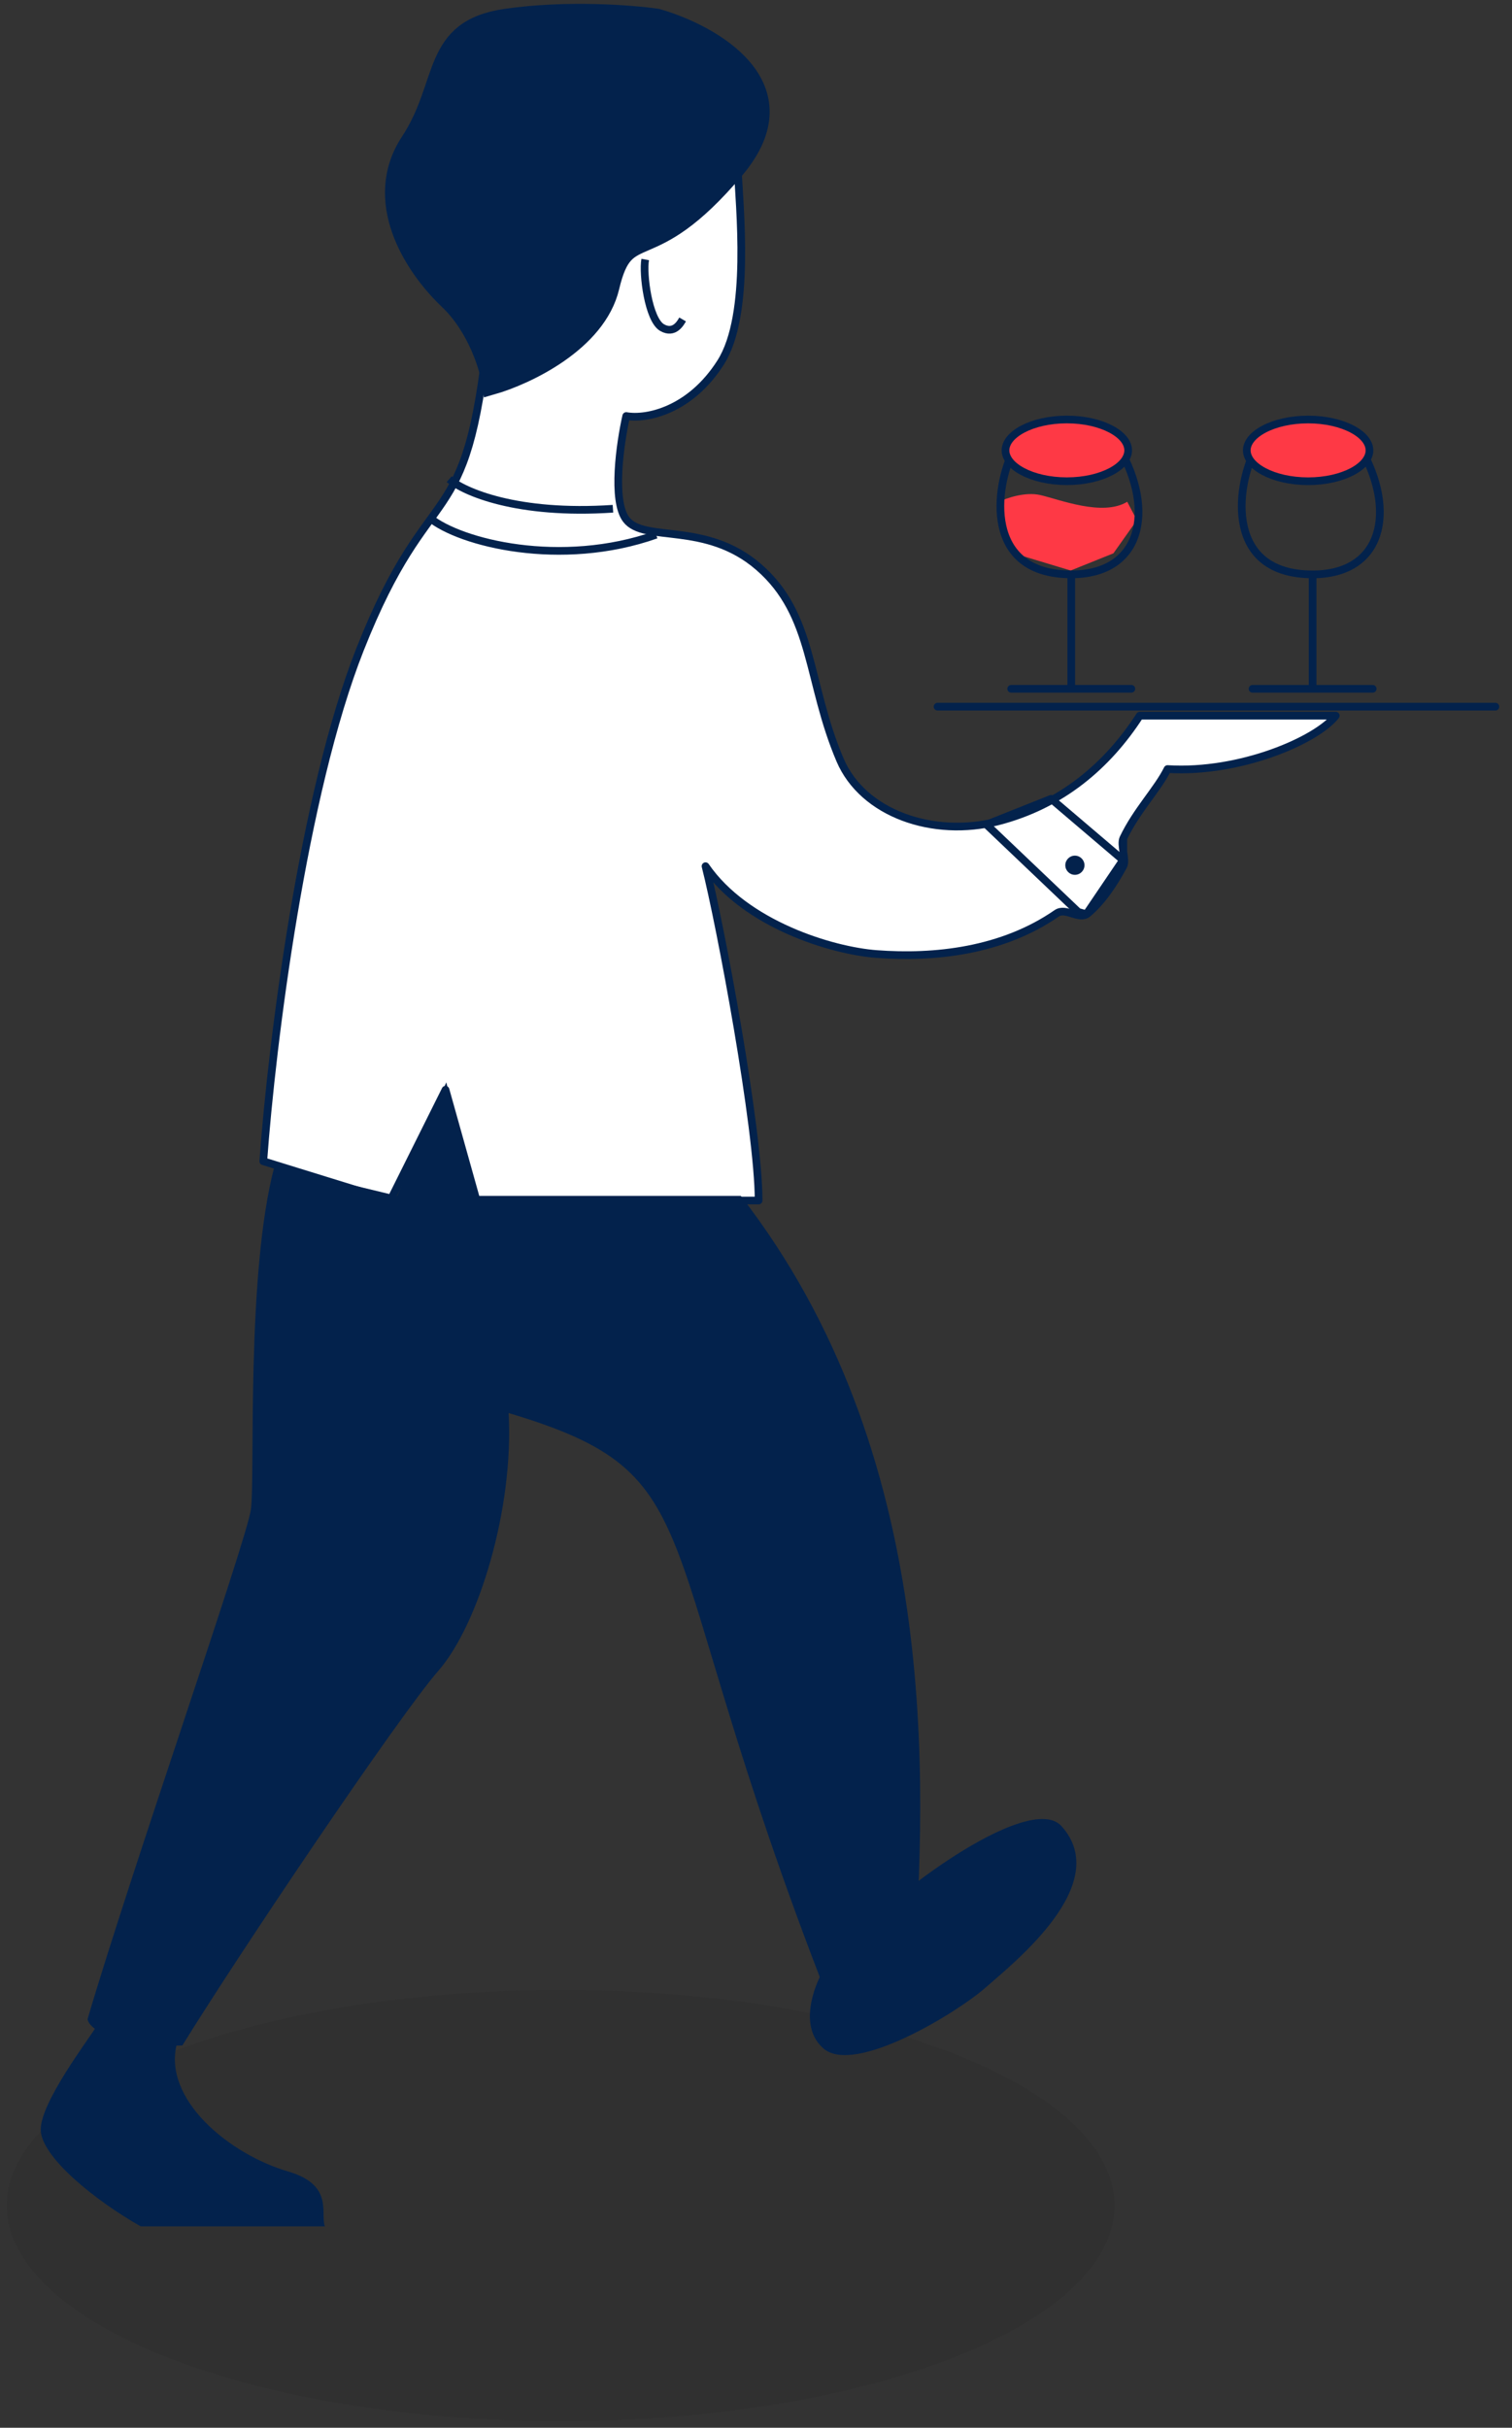 <svg width="129" height="207" viewBox="0 0 129 207" fill="none" xmlns="http://www.w3.org/2000/svg">
<rect x="0" y="0" width="129" height="207" fill="#333333" stroke="none"/>
<ellipse opacity="0.1" cx="47.833" cy="188.053" rx="47.253" ry="18.387" fill="#141414"/>
<path d="M62.927 14.082C63.08 17.695 64.084 26.813 61.488 30.901C58.893 34.988 55.183 35.782 53.428 35.472C52.913 37.743 52.191 42.687 53.428 44.298C54.974 46.31 60.194 44.419 64.723 48.34C69.469 52.448 68.838 58.137 71.67 64.793C73.618 69.369 79.616 71.447 85.109 70.042C90.575 68.644 94.506 65.252 97.242 61.02H113.964C112.372 63.09 105.825 65.957 99.612 65.572C98.741 67.324 96.972 69.094 95.837 71.475V72.617C95.909 73.095 95.988 73.578 95.837 73.855C94.96 75.471 93.968 76.918 92.814 77.877C92.071 78.493 90.944 77.329 90.152 77.877C85.489 81.1 79.721 81.715 74.786 81.344C70.966 81.058 63.606 78.816 60.194 73.855C61.462 78.831 64.723 96.228 64.723 102.361H40.659L38.01 92.915L33.301 102.361L22.462 99.01C23.189 88.936 25.858 67.661 30.713 55.378C36.783 40.025 39.791 46.236 41.635 28.347L62.927 14.082Z" fill="white"/>
<path d="M95.837 73.855C94.96 75.471 93.968 76.918 92.814 77.877C92.071 78.493 90.944 77.329 90.152 77.877C85.489 81.1 79.721 81.715 74.786 81.344C70.966 81.058 63.606 78.816 60.194 73.855C61.462 78.831 64.723 96.228 64.723 102.361C59.671 102.361 45.046 102.361 40.659 102.361L38.01 92.915L33.301 102.361L22.462 99.01C23.189 88.936 25.858 67.661 30.713 55.378C36.783 40.025 39.791 46.236 41.635 28.347L62.927 14.082C63.08 17.695 64.084 26.813 61.488 30.901C58.893 34.988 55.183 35.782 53.428 35.472C52.913 37.743 52.191 42.687 53.428 44.298C54.974 46.31 60.194 44.419 64.723 48.34C69.469 52.448 68.838 58.137 71.67 64.793C73.618 69.369 79.616 71.447 85.109 70.042C90.575 68.644 94.506 65.252 97.242 61.02H113.964C112.372 63.09 105.825 65.957 99.612 65.572C98.741 67.324 96.972 69.094 95.837 71.475M95.837 73.855C96.126 73.323 95.572 72.033 95.837 71.475M95.837 73.855V71.475" stroke="#03224C" stroke-width="0.656" stroke-linejoin="round"/>
<path d="M38.323 40.855C39.565 41.925 44.097 43.929 52.295 43.378M36.646 44.141C39.238 46.281 47.847 48.466 55.978 45.593" stroke="#03224C" stroke-width="0.656"/>
<path d="M62.713 14.411C68.663 7.35 60.755 2.902 56.057 1.561C53.939 1.251 48.403 0.817 43.2 1.561C36.697 2.491 38.253 7.134 34.988 12.088C31.723 17.043 35.157 22.617 38.253 25.559C40.731 27.913 41.761 31.391 41.967 32.836C44.855 32.011 50.909 29.182 52.024 24.475C53.417 18.591 55.276 23.236 62.713 14.411Z" fill="#03224C" stroke="#03224C" stroke-width="1.64"/>
<path d="M70.575 170.206C54.977 130.249 61.286 125.833 43.394 120.48C43.851 128.626 40.835 138.523 37.4 142.457C33.965 146.391 20.326 166.668 15.559 174.403C10.026 174.649 7.576 173.026 7.471 172.155C11.211 159.45 21.04 131.386 21.409 128.682C21.777 125.977 20.974 108.601 23.418 99.439L33.888 101.969L38.076 92.283L40.519 101.969H63.205C80.18 123.836 79.115 151.708 77.92 168.407C76.814 170.989 72.011 170.309 70.575 170.206Z" fill="#03224C"/>
<path d="M84.162 70.306L91.988 77.755L92.689 77.947L95.816 73.332L89.68 68.111L84.162 70.306Z" stroke="#03224C" stroke-width="0.656" stroke-linejoin="round"/>
<path d="M3.474 181.565C3.479 179.245 7.501 173.952 8.144 172.904L15.092 174.249C13.853 179.002 19.604 183.695 24.564 185.141C28.531 186.299 27.298 188.733 27.718 189.827H12.004C8.144 187.645 3.469 183.886 3.474 181.565Z" fill="#03224C"/>
<path d="M70.281 174.681C68.141 172.879 69.39 169.429 70.281 167.929C75.162 161.786 87.813 152.679 90.551 155.689C95.039 160.624 86.471 167.365 84.079 169.475C81.688 171.585 72.956 176.933 70.281 174.681Z" fill="#03224C"/>
<path d="M55.048 22.126C54.821 23.341 55.324 27.257 56.484 27.93C57.542 28.543 58.089 27.494 58.238 27.237" stroke="#03224C" stroke-width="0.656"/>
<circle cx="91.707" cy="73.773" r="0.818" fill="#03224C"/>
<path d="M79.99 60.253H127.583" stroke="#03224C" stroke-width="0.656" stroke-linecap="round"/>
<path d="M88.738 42.207C87.453 41.92 85.863 42.471 85.229 42.782H85.053L86.483 47.178L91.346 48.644L94.993 47.178L96.996 44.353L96.173 42.782C94.064 44.07 90.345 42.566 88.738 42.207Z" fill="#FE3945"/>
<path d="M86.273 58.729H91.398M96.523 58.729H91.398M91.398 58.729V48.972M91.398 48.972C83.899 48.972 84.878 41.512 86.463 38.4M91.398 48.972C97.338 48.972 98.601 43.637 95.494 38.185" stroke="#03224C" stroke-width="0.656" stroke-linecap="round"/>
<path d="M96.253 38.399C96.253 39.036 95.763 39.689 94.798 40.202C93.848 40.708 92.513 41.03 91.02 41.03C89.527 41.03 88.192 40.708 87.242 40.202C86.278 39.689 85.787 39.036 85.787 38.399C85.787 37.762 86.278 37.109 87.242 36.596C88.192 36.09 89.527 35.768 91.02 35.768C92.513 35.768 93.848 36.09 94.798 36.596C95.763 37.109 96.253 37.762 96.253 38.399Z" fill="#FE3945" stroke="#03224C" stroke-width="0.656"/>
<path d="M106.864 58.731H111.989M117.114 58.731H111.989M111.989 58.731V48.974M111.989 48.974C104.49 48.974 105.469 41.515 107.054 38.402M111.989 48.974C117.929 48.974 119.192 43.639 116.085 38.187" stroke="#03224C" stroke-width="0.656" stroke-linecap="round"/>
<path d="M116.839 38.4C116.839 39.037 116.349 39.69 115.384 40.203C114.434 40.709 113.099 41.032 111.606 41.032C110.113 41.032 108.778 40.709 107.828 40.203C106.863 39.69 106.373 39.037 106.373 38.4C106.373 37.764 106.863 37.111 107.828 36.597C108.778 36.092 110.113 35.769 111.606 35.769C113.099 35.769 114.434 36.092 115.384 36.597C116.349 37.111 116.839 37.764 116.839 38.4Z" fill="#FE3945" stroke="#03224C" stroke-width="0.656"/>
</svg>
